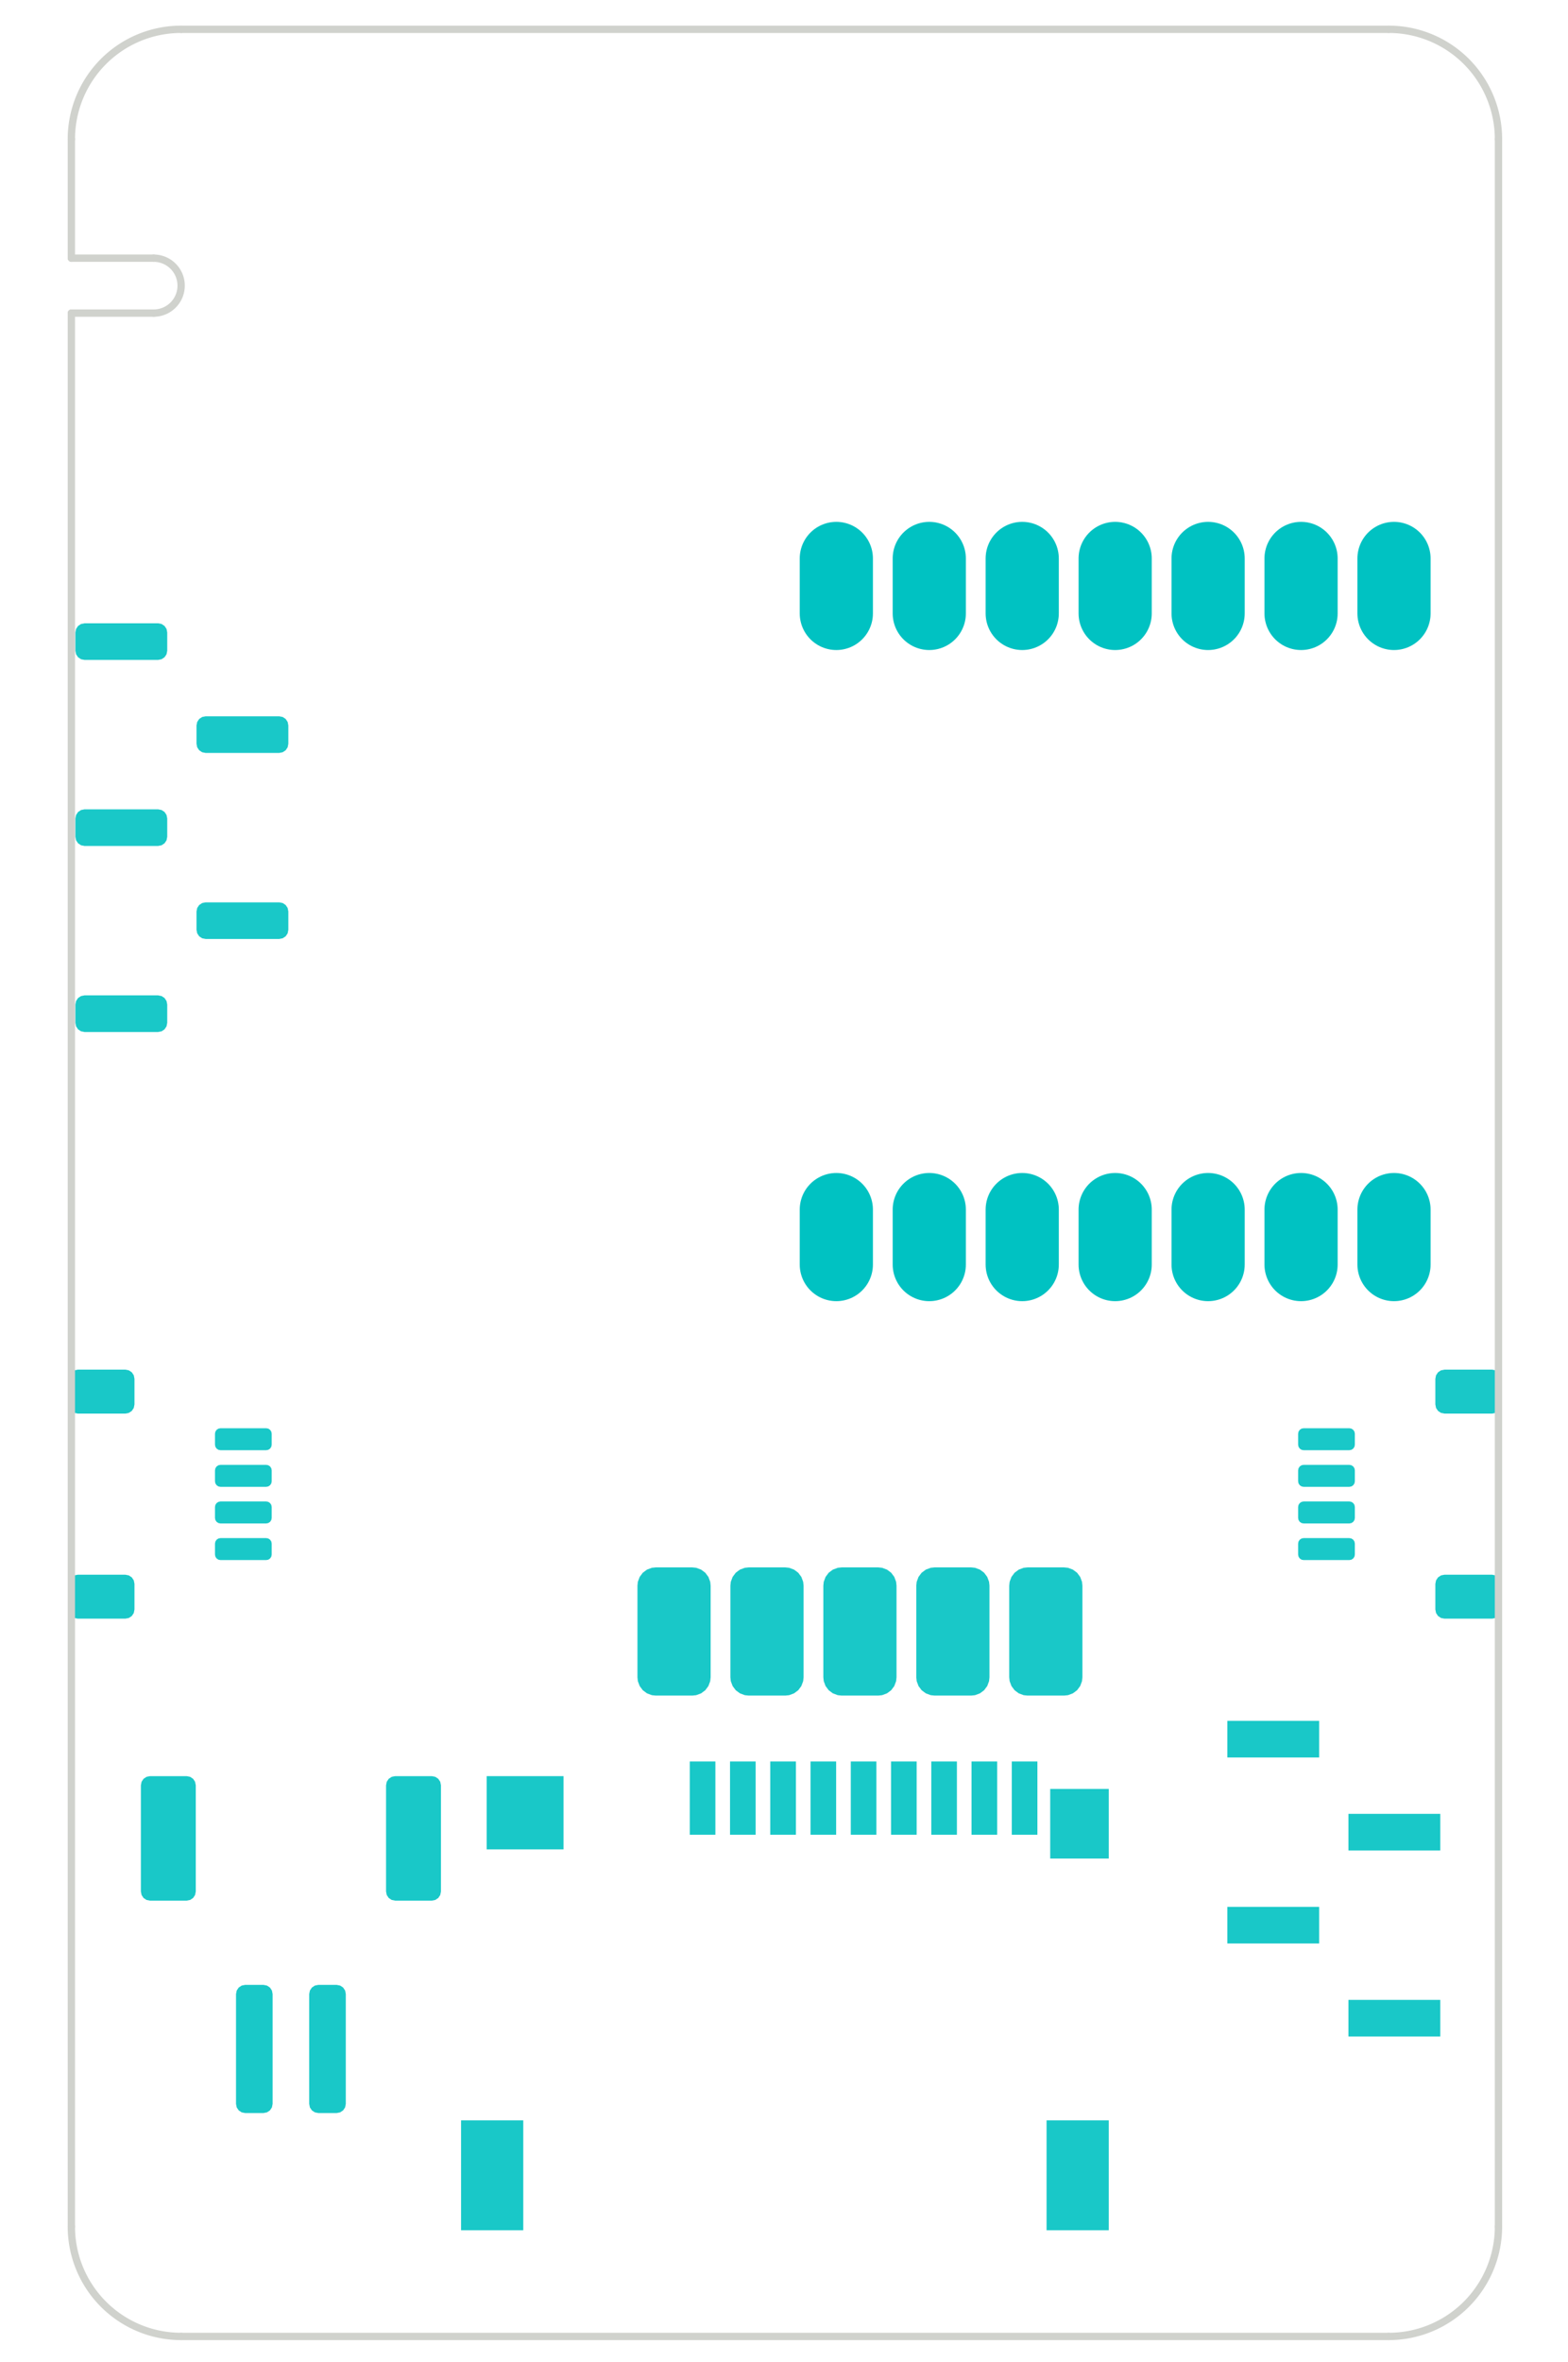 <?xml version="1.0" standalone="no"?>
 <!DOCTYPE svg PUBLIC "-//W3C//DTD SVG 1.1//EN" 
 "http://www.w3.org/Graphics/SVG/1.1/DTD/svg11.dtd"> 
<svg
  xmlns:svg="http://www.w3.org/2000/svg"
  xmlns="http://www.w3.org/2000/svg"
  xmlns:xlink="http://www.w3.org/1999/xlink"
  version="1.1"
  width="42.85mm" height="64.491mm" viewBox="0 0 42.85 64.491">
<title>SVG Image created as Wardriver-PCB-B_Paste.svg date 2023/10/29 17:36:46 </title>
  <desc>Image generated by PCBNEW </desc>
<g style="fill:#000000; fill-opacity:1;stroke:#000000; stroke-opacity:1;
stroke-linecap:round; stroke-linejoin:round;"
 transform="translate(0 0) scale(1 1)">
</g>
<g style="fill:#000000; fill-opacity:0.0; 
stroke:#000000; stroke-width:0; stroke-opacity:1; 
stroke-linecap:round; stroke-linejoin:round;">
<g >
</g>
<g style="fill:#00C2C2; fill-opacity:0.0; 
stroke:#00C2C2; stroke-width:0; stroke-opacity:1; 
stroke-linecap:round; stroke-linejoin:round;">
</g>
<g style="fill:#00C2C2; fill-opacity:0.0; 
stroke:#00C2C2; stroke-width:0; stroke-opacity:1; 
stroke-linecap:round; stroke-linejoin:round;">
</g>
<g style="fill:#00C2C2; fill-opacity:0.9; 
stroke:#00C2C2; stroke-width:0; stroke-opacity:1; 
stroke-linecap:round; stroke-linejoin:round;">
<path style="fill:#00C2C2; fill-opacity:0.9; 
stroke:#00C2C2; stroke-width:0; stroke-opacity:1; 
stroke-linecap:round; stroke-linejoin:round;fill-rule:evenodd;"
d="M 29.58,45.8
29.569,45.906
29.519,46.04
29.434,46.154
29.32,46.239
29.186,46.289
29.08,46.3
28.08,46.3
27.974,46.289
27.84,46.239
27.726,46.154
27.641,46.04
27.591,45.906
27.58,45.8
27.58,43.3
27.591,43.194
27.641,43.06
27.726,42.946
27.84,42.861
27.974,42.811
28.08,42.8
29.08,42.8
29.186,42.811
29.32,42.861
29.434,42.946
29.519,43.06
29.569,43.194
29.58,43.3
Z" /> 
<path style="fill:#00C2C2; fill-opacity:0.9; 
stroke:#00C2C2; stroke-width:0; stroke-opacity:1; 
stroke-linecap:round; stroke-linejoin:round;fill-rule:evenodd;"
d="M 27.04,45.8
27.029,45.906
26.979,46.04
26.894,46.154
26.78,46.239
26.646,46.289
26.54,46.3
25.54,46.3
25.434,46.289
25.3,46.239
25.186,46.154
25.101,46.04
25.051,45.906
25.04,45.8
25.04,43.3
25.051,43.194
25.101,43.06
25.186,42.946
25.3,42.861
25.434,42.811
25.54,42.8
26.54,42.8
26.646,42.811
26.78,42.861
26.894,42.946
26.979,43.06
27.029,43.194
27.04,43.3
Z" /> 
<path style="fill:#00C2C2; fill-opacity:0.9; 
stroke:#00C2C2; stroke-width:0; stroke-opacity:1; 
stroke-linecap:round; stroke-linejoin:round;fill-rule:evenodd;"
d="M 24.5,45.8
24.489,45.906
24.439,46.04
24.354,46.154
24.24,46.239
24.106,46.289
24,46.3
23,46.3
22.894,46.289
22.76,46.239
22.646,46.154
22.561,46.04
22.511,45.906
22.5,45.8
22.5,43.3
22.511,43.194
22.561,43.06
22.646,42.946
22.76,42.861
22.894,42.811
23,42.8
24,42.8
24.106,42.811
24.24,42.861
24.354,42.946
24.439,43.06
24.489,43.194
24.5,43.3
Z" /> 
<path style="fill:#00C2C2; fill-opacity:0.9; 
stroke:#00C2C2; stroke-width:0; stroke-opacity:1; 
stroke-linecap:round; stroke-linejoin:round;fill-rule:evenodd;"
d="M 21.96,45.8
21.949,45.906
21.899,46.04
21.814,46.154
21.7,46.239
21.566,46.289
21.46,46.3
20.46,46.3
20.354,46.289
20.22,46.239
20.106,46.154
20.021,46.04
19.971,45.906
19.96,45.8
19.96,43.3
19.971,43.194
20.021,43.06
20.106,42.946
20.22,42.861
20.354,42.811
20.46,42.8
21.46,42.8
21.566,42.811
21.7,42.861
21.814,42.946
21.899,43.06
21.949,43.194
21.96,43.3
Z" /> 
<path style="fill:#00C2C2; fill-opacity:0.9; 
stroke:#00C2C2; stroke-width:0; stroke-opacity:1; 
stroke-linecap:round; stroke-linejoin:round;fill-rule:evenodd;"
d="M 19.42,45.8
19.409,45.906
19.359,46.04
19.274,46.154
19.16,46.239
19.026,46.289
18.92,46.3
17.92,46.3
17.814,46.289
17.68,46.239
17.566,46.154
17.481,46.04
17.431,45.906
17.42,45.8
17.42,43.3
17.431,43.194
17.481,43.06
17.566,42.946
17.68,42.861
17.814,42.811
17.92,42.8
18.92,42.8
19.026,42.811
19.16,42.861
19.274,42.946
19.359,43.06
19.409,43.194
19.42,43.3
Z" /> 
</g>
<g >
</g>
<g >
</g>
<g >
</g>
<g >
</g>
<g >
</g>
<g >
</g>
<g >
</g>
<g >
</g>
<g >
</g>
<g >
</g>
<g >
</g>
<g >
</g>
<g style="fill:#00C2C2; fill-opacity:0.9; 
stroke:#00C2C2; stroke-width:0; stroke-opacity:1; 
stroke-linecap:round; stroke-linejoin:round;">
<path style="fill:#00C2C2; fill-opacity:0.9; 
stroke:#00C2C2; stroke-width:0; stroke-opacity:1; 
stroke-linecap:round; stroke-linejoin:round;fill-rule:evenodd;"
d="M 36.05,46.99
36.05,47.99
33.54,47.99
33.54,46.99
Z" /> 
<path style="fill:#00C2C2; fill-opacity:0.9; 
stroke:#00C2C2; stroke-width:0; stroke-opacity:1; 
stroke-linecap:round; stroke-linejoin:round;fill-rule:evenodd;"
d="M 39.36,49.53
39.36,50.53
36.85,50.53
36.85,49.53
Z" /> 
<path style="fill:#00C2C2; fill-opacity:0.9; 
stroke:#00C2C2; stroke-width:0; stroke-opacity:1; 
stroke-linecap:round; stroke-linejoin:round;fill-rule:evenodd;"
d="M 36.05,52.07
36.05,53.07
33.54,53.07
33.54,52.07
Z" /> 
<path style="fill:#00C2C2; fill-opacity:0.9; 
stroke:#00C2C2; stroke-width:0; stroke-opacity:1; 
stroke-linecap:round; stroke-linejoin:round;fill-rule:evenodd;"
d="M 39.36,54.61
39.36,55.61
36.85,55.61
36.85,54.61
Z" /> 
</g>
<g >
</g>
<g >
</g>
<g style="fill:#00C2C2; fill-opacity:0.9; 
stroke:#00C2C2; stroke-width:0; stroke-opacity:1; 
stroke-linecap:round; stroke-linejoin:round;">
<path style="fill:#00C2C2; fill-opacity:0.9; 
stroke:#00C2C2; stroke-width:0; stroke-opacity:1; 
stroke-linecap:round; stroke-linejoin:round;fill-rule:evenodd;"
d="M 6.025,42.6
5.968,42.589
5.919,42.556
5.886,42.507
5.875,42.45
5.875,42.15
5.886,42.093
5.919,42.044
5.968,42.011
6.025,42
7.275,42
7.332,42.011
7.381,42.044
7.414,42.093
7.425,42.15
7.425,42.45
7.414,42.507
7.381,42.556
7.332,42.589
7.275,42.6
Z" /> 
<path style="fill:#00C2C2; fill-opacity:0.9; 
stroke:#00C2C2; stroke-width:0; stroke-opacity:1; 
stroke-linecap:round; stroke-linejoin:round;fill-rule:evenodd;"
d="M 6.025,41.6
5.968,41.589
5.919,41.556
5.886,41.507
5.875,41.45
5.875,41.15
5.886,41.093
5.919,41.044
5.968,41.011
6.025,41
7.275,41
7.332,41.011
7.381,41.044
7.414,41.093
7.425,41.15
7.425,41.45
7.414,41.507
7.381,41.556
7.332,41.589
7.275,41.6
Z" /> 
<path style="fill:#00C2C2; fill-opacity:0.9; 
stroke:#00C2C2; stroke-width:0; stroke-opacity:1; 
stroke-linecap:round; stroke-linejoin:round;fill-rule:evenodd;"
d="M 6.025,40.6
5.968,40.589
5.919,40.556
5.886,40.507
5.875,40.45
5.875,40.15
5.886,40.093
5.919,40.044
5.968,40.011
6.025,40
7.275,40
7.332,40.011
7.381,40.044
7.414,40.093
7.425,40.15
7.425,40.45
7.414,40.507
7.381,40.556
7.332,40.589
7.275,40.6
Z" /> 
<path style="fill:#00C2C2; fill-opacity:0.9; 
stroke:#00C2C2; stroke-width:0; stroke-opacity:1; 
stroke-linecap:round; stroke-linejoin:round;fill-rule:evenodd;"
d="M 6.025,39.6
5.968,39.589
5.919,39.556
5.886,39.507
5.875,39.45
5.875,39.15
5.886,39.093
5.919,39.044
5.968,39.011
6.025,39
7.275,39
7.332,39.011
7.381,39.044
7.414,39.093
7.425,39.15
7.425,39.45
7.414,39.507
7.381,39.556
7.332,39.589
7.275,39.6
Z" /> 
<path style="fill:#00C2C2; fill-opacity:0.9; 
stroke:#00C2C2; stroke-width:0; stroke-opacity:1; 
stroke-linecap:round; stroke-linejoin:round;fill-rule:evenodd;"
d="M 2.125,44.2
2.029,44.181
1.948,44.127
1.894,44.046
1.875,43.95
1.875,43.25
1.894,43.154
1.948,43.073
2.029,43.019
2.125,43
3.425,43
3.521,43.019
3.602,43.073
3.656,43.154
3.675,43.25
3.675,43.95
3.656,44.046
3.602,44.127
3.521,44.181
3.425,44.2
Z" /> 
<path style="fill:#00C2C2; fill-opacity:0.9; 
stroke:#00C2C2; stroke-width:0; stroke-opacity:1; 
stroke-linecap:round; stroke-linejoin:round;fill-rule:evenodd;"
d="M 2.125,38.6
2.029,38.581
1.948,38.527
1.894,38.446
1.875,38.35
1.875,37.65
1.894,37.554
1.948,37.473
2.029,37.419
2.125,37.4
3.425,37.4
3.521,37.419
3.602,37.473
3.656,37.554
3.675,37.65
3.675,38.35
3.656,38.446
3.602,38.527
3.521,38.581
3.425,38.6
Z" /> 
</g>
<g >
</g>
<g style="fill:#00C2C2; fill-opacity:0.9; 
stroke:#00C2C2; stroke-width:0; stroke-opacity:1; 
stroke-linecap:round; stroke-linejoin:round;">
<path style="fill:#00C2C2; fill-opacity:0.9; 
stroke:#00C2C2; stroke-width:0; stroke-opacity:1; 
stroke-linecap:round; stroke-linejoin:round;fill-rule:evenodd;"
d="M 18.85,50.1
18.85,48.1
19.55,48.1
19.55,50.1
Z" /> 
<path style="fill:#00C2C2; fill-opacity:0.9; 
stroke:#00C2C2; stroke-width:0; stroke-opacity:1; 
stroke-linecap:round; stroke-linejoin:round;fill-rule:evenodd;"
d="M 19.95,50.1
19.95,48.1
20.65,48.1
20.65,50.1
Z" /> 
<path style="fill:#00C2C2; fill-opacity:0.9; 
stroke:#00C2C2; stroke-width:0; stroke-opacity:1; 
stroke-linecap:round; stroke-linejoin:round;fill-rule:evenodd;"
d="M 21.05,50.1
21.05,48.1
21.75,48.1
21.75,50.1
Z" /> 
<path style="fill:#00C2C2; fill-opacity:0.9; 
stroke:#00C2C2; stroke-width:0; stroke-opacity:1; 
stroke-linecap:round; stroke-linejoin:round;fill-rule:evenodd;"
d="M 22.15,50.1
22.15,48.1
22.85,48.1
22.85,50.1
Z" /> 
<path style="fill:#00C2C2; fill-opacity:0.9; 
stroke:#00C2C2; stroke-width:0; stroke-opacity:1; 
stroke-linecap:round; stroke-linejoin:round;fill-rule:evenodd;"
d="M 23.25,50.1
23.25,48.1
23.95,48.1
23.95,50.1
Z" /> 
<path style="fill:#00C2C2; fill-opacity:0.9; 
stroke:#00C2C2; stroke-width:0; stroke-opacity:1; 
stroke-linecap:round; stroke-linejoin:round;fill-rule:evenodd;"
d="M 24.35,50.1
24.35,48.1
25.05,48.1
25.05,50.1
Z" /> 
<path style="fill:#00C2C2; fill-opacity:0.9; 
stroke:#00C2C2; stroke-width:0; stroke-opacity:1; 
stroke-linecap:round; stroke-linejoin:round;fill-rule:evenodd;"
d="M 25.45,50.1
25.45,48.1
26.15,48.1
26.15,50.1
Z" /> 
<path style="fill:#00C2C2; fill-opacity:0.9; 
stroke:#00C2C2; stroke-width:0; stroke-opacity:1; 
stroke-linecap:round; stroke-linejoin:round;fill-rule:evenodd;"
d="M 26.55,50.1
26.55,48.1
27.25,48.1
27.25,50.1
Z" /> 
<path style="fill:#00C2C2; fill-opacity:0.9; 
stroke:#00C2C2; stroke-width:0; stroke-opacity:1; 
stroke-linecap:round; stroke-linejoin:round;fill-rule:evenodd;"
d="M 27.65,50.1
27.65,48.1
28.35,48.1
28.35,50.1
Z" /> 
<path style="fill:#00C2C2; fill-opacity:0.9; 
stroke:#00C2C2; stroke-width:0; stroke-opacity:1; 
stroke-linecap:round; stroke-linejoin:round;fill-rule:evenodd;"
d="M 28.7,50.75
28.7,48.85
30.3,48.85
30.3,50.75
Z" /> 
<path style="fill:#00C2C2; fill-opacity:0.9; 
stroke:#00C2C2; stroke-width:0; stroke-opacity:1; 
stroke-linecap:round; stroke-linejoin:round;fill-rule:evenodd;"
d="M 28.6,60.9
28.6,57.9
30.3,57.9
30.3,60.9
Z" /> 
<path style="fill:#00C2C2; fill-opacity:0.9; 
stroke:#00C2C2; stroke-width:0; stroke-opacity:1; 
stroke-linecap:round; stroke-linejoin:round;fill-rule:evenodd;"
d="M 13.3,50.5
13.3,48.5
15.4,48.5
15.4,50.5
Z" /> 
<path style="fill:#00C2C2; fill-opacity:0.9; 
stroke:#00C2C2; stroke-width:0; stroke-opacity:1; 
stroke-linecap:round; stroke-linejoin:round;fill-rule:evenodd;"
d="M 12.6,60.9
12.6,57.9
14.3,57.9
14.3,60.9
Z" /> 
</g>
<g >
</g>
<g style="fill:#00C2C2; fill-opacity:0.9; 
stroke:#00C2C2; stroke-width:0; stroke-opacity:1; 
stroke-linecap:round; stroke-linejoin:round;">
</g>
<g style="fill:#00C2C2; fill-opacity:0.9; 
stroke:#00C2C2; stroke-width:2; stroke-opacity:1; 
stroke-linecap:round; stroke-linejoin:round;">
</g>
<g style="fill:#00C2C2; fill-opacity:0.0; 
stroke:#00C2C2; stroke-width:2; stroke-opacity:1; 
stroke-linecap:round; stroke-linejoin:round;">
<path d="M38.095 34.53
L38.095 33.03
" />
<path d="M35.555 34.53
L35.555 33.03
" />
<path d="M33.015 34.53
L33.015 33.03
" />
<path d="M30.475 34.53
L30.475 33.03
" />
<path d="M27.935 34.53
L27.935 33.03
" />
<path d="M25.395 34.53
L25.395 33.03
" />
<path d="M22.855 34.53
L22.855 33.03
" />
<path d="M22.855 16.75
L22.855 15.25
" />
<path d="M25.395 16.75
L25.395 15.25
" />
<path d="M27.935 16.75
L27.935 15.25
" />
<path d="M30.475 16.75
L30.475 15.25
" />
<path d="M33.015 16.75
L33.015 15.25
" />
<path d="M35.555 16.75
L35.555 15.25
" />
<path d="M38.095 16.75
L38.095 15.25
" />
</g>
<g >
</g>
<g style="fill:#00C2C2; fill-opacity:0.0; 
stroke:#00C2C2; stroke-width:2; stroke-opacity:1; 
stroke-linecap:round; stroke-linejoin:round;">
</g>
<g style="fill:#00C2C2; fill-opacity:0.0; 
stroke:#00C2C2; stroke-width:0; stroke-opacity:1; 
stroke-linecap:round; stroke-linejoin:round;">
</g>
<g style="fill:#00C2C2; fill-opacity:0.9; 
stroke:#00C2C2; stroke-width:0; stroke-opacity:1; 
stroke-linecap:round; stroke-linejoin:round;">
<path style="fill:#00C2C2; fill-opacity:0.9; 
stroke:#00C2C2; stroke-width:0; stroke-opacity:1; 
stroke-linecap:round; stroke-linejoin:round;fill-rule:evenodd;"
d="M 6.45,54.45
6.469,54.354
6.523,54.273
6.604,54.219
6.7,54.2
7.2,54.2
7.296,54.219
7.377,54.273
7.431,54.354
7.45,54.45
7.45,57.45
7.431,57.546
7.377,57.627
7.296,57.681
7.2,57.7
6.7,57.7
6.604,57.681
6.523,57.627
6.469,57.546
6.45,57.45
Z" /> 
<path style="fill:#00C2C2; fill-opacity:0.9; 
stroke:#00C2C2; stroke-width:0; stroke-opacity:1; 
stroke-linecap:round; stroke-linejoin:round;fill-rule:evenodd;"
d="M 8.45,54.45
8.469,54.354
8.523,54.273
8.604,54.219
8.7,54.2
9.2,54.2
9.296,54.219
9.377,54.273
9.431,54.354
9.45,54.45
9.45,57.45
9.431,57.546
9.377,57.627
9.296,57.681
9.2,57.7
8.7,57.7
8.604,57.681
8.523,57.627
8.469,57.546
8.45,57.45
Z" /> 
<path style="fill:#00C2C2; fill-opacity:0.9; 
stroke:#00C2C2; stroke-width:0; stroke-opacity:1; 
stroke-linecap:round; stroke-linejoin:round;fill-rule:evenodd;"
d="M 3.85,48.75
3.869,48.654
3.923,48.573
4.004,48.519
4.1,48.5
5.1,48.5
5.196,48.519
5.277,48.573
5.331,48.654
5.35,48.75
5.35,51.65
5.331,51.746
5.277,51.827
5.196,51.881
5.1,51.9
4.1,51.9
4.004,51.881
3.923,51.827
3.869,51.746
3.85,51.65
Z" /> 
<path style="fill:#00C2C2; fill-opacity:0.9; 
stroke:#00C2C2; stroke-width:0; stroke-opacity:1; 
stroke-linecap:round; stroke-linejoin:round;fill-rule:evenodd;"
d="M 10.55,48.75
10.569,48.654
10.623,48.573
10.704,48.519
10.8,48.5
11.8,48.5
11.896,48.519
11.977,48.573
12.031,48.654
12.05,48.75
12.05,51.65
12.031,51.746
11.977,51.827
11.896,51.881
11.8,51.9
10.8,51.9
10.704,51.881
10.623,51.827
10.569,51.746
10.55,51.65
Z" /> 
</g>
<g >
</g>
<g style="fill:#00C2C2; fill-opacity:0.9; 
stroke:#00C2C2; stroke-width:0; stroke-opacity:1; 
stroke-linecap:round; stroke-linejoin:round;">
<path style="fill:#00C2C2; fill-opacity:0.9; 
stroke:#00C2C2; stroke-width:0; stroke-opacity:1; 
stroke-linecap:round; stroke-linejoin:round;fill-rule:evenodd;"
d="M 36.875,39
36.932,39.011
36.981,39.044
37.014,39.093
37.025,39.15
37.025,39.45
37.014,39.507
36.981,39.556
36.932,39.589
36.875,39.6
35.625,39.6
35.568,39.589
35.519,39.556
35.486,39.507
35.475,39.45
35.475,39.15
35.486,39.093
35.519,39.044
35.568,39.011
35.625,39
Z" /> 
<path style="fill:#00C2C2; fill-opacity:0.9; 
stroke:#00C2C2; stroke-width:0; stroke-opacity:1; 
stroke-linecap:round; stroke-linejoin:round;fill-rule:evenodd;"
d="M 36.875,40
36.932,40.011
36.981,40.044
37.014,40.093
37.025,40.15
37.025,40.45
37.014,40.507
36.981,40.556
36.932,40.589
36.875,40.6
35.625,40.6
35.568,40.589
35.519,40.556
35.486,40.507
35.475,40.45
35.475,40.15
35.486,40.093
35.519,40.044
35.568,40.011
35.625,40
Z" /> 
<path style="fill:#00C2C2; fill-opacity:0.9; 
stroke:#00C2C2; stroke-width:0; stroke-opacity:1; 
stroke-linecap:round; stroke-linejoin:round;fill-rule:evenodd;"
d="M 36.875,41
36.932,41.011
36.981,41.044
37.014,41.093
37.025,41.15
37.025,41.45
37.014,41.507
36.981,41.556
36.932,41.589
36.875,41.6
35.625,41.6
35.568,41.589
35.519,41.556
35.486,41.507
35.475,41.45
35.475,41.15
35.486,41.093
35.519,41.044
35.568,41.011
35.625,41
Z" /> 
<path style="fill:#00C2C2; fill-opacity:0.9; 
stroke:#00C2C2; stroke-width:0; stroke-opacity:1; 
stroke-linecap:round; stroke-linejoin:round;fill-rule:evenodd;"
d="M 36.875,42
36.932,42.011
36.981,42.044
37.014,42.093
37.025,42.15
37.025,42.45
37.014,42.507
36.981,42.556
36.932,42.589
36.875,42.6
35.625,42.6
35.568,42.589
35.519,42.556
35.486,42.507
35.475,42.45
35.475,42.15
35.486,42.093
35.519,42.044
35.568,42.011
35.625,42
Z" /> 
<path style="fill:#00C2C2; fill-opacity:0.9; 
stroke:#00C2C2; stroke-width:0; stroke-opacity:1; 
stroke-linecap:round; stroke-linejoin:round;fill-rule:evenodd;"
d="M 40.775,37.4
40.871,37.419
40.952,37.473
41.006,37.554
41.025,37.65
41.025,38.35
41.006,38.446
40.952,38.527
40.871,38.581
40.775,38.6
39.475,38.6
39.379,38.581
39.298,38.527
39.244,38.446
39.225,38.35
39.225,37.65
39.244,37.554
39.298,37.473
39.379,37.419
39.475,37.4
Z" /> 
<path style="fill:#00C2C2; fill-opacity:0.9; 
stroke:#00C2C2; stroke-width:0; stroke-opacity:1; 
stroke-linecap:round; stroke-linejoin:round;fill-rule:evenodd;"
d="M 40.775,43
40.871,43.019
40.952,43.073
41.006,43.154
41.025,43.25
41.025,43.95
41.006,44.046
40.952,44.127
40.871,44.181
40.775,44.2
39.475,44.2
39.379,44.181
39.298,44.127
39.244,44.046
39.225,43.95
39.225,43.25
39.244,43.154
39.298,43.073
39.379,43.019
39.475,43
Z" /> 
</g>
<g >
</g>
<g style="fill:#00C2C2; fill-opacity:0.9; 
stroke:#00C2C2; stroke-width:0; stroke-opacity:1; 
stroke-linecap:round; stroke-linejoin:round;">
<path style="fill:#00C2C2; fill-opacity:0.9; 
stroke:#00C2C2; stroke-width:0; stroke-opacity:1; 
stroke-linecap:round; stroke-linejoin:round;fill-rule:evenodd;"
d="M 4.32,17.02
4.416,17.039
4.497,17.093
4.551,17.174
4.57,17.27
4.57,17.77
4.551,17.866
4.497,17.947
4.416,18.001
4.32,18.02
2.31,18.02
2.214,18.001
2.133,17.947
2.079,17.866
2.06,17.77
2.06,17.27
2.079,17.174
2.133,17.093
2.214,17.039
2.31,17.02
Z" /> 
<path style="fill:#00C2C2; fill-opacity:0.9; 
stroke:#00C2C2; stroke-width:0; stroke-opacity:1; 
stroke-linecap:round; stroke-linejoin:round;fill-rule:evenodd;"
d="M 7.63,19.56
7.726,19.579
7.807,19.633
7.861,19.714
7.88,19.81
7.88,20.31
7.861,20.406
7.807,20.487
7.726,20.541
7.63,20.56
5.62,20.56
5.524,20.541
5.443,20.487
5.389,20.406
5.37,20.31
5.37,19.81
5.389,19.714
5.443,19.633
5.524,19.579
5.62,19.56
Z" /> 
<path style="fill:#00C2C2; fill-opacity:0.9; 
stroke:#00C2C2; stroke-width:0; stroke-opacity:1; 
stroke-linecap:round; stroke-linejoin:round;fill-rule:evenodd;"
d="M 4.32,22.1
4.416,22.119
4.497,22.173
4.551,22.254
4.57,22.35
4.57,22.85
4.551,22.946
4.497,23.027
4.416,23.081
4.32,23.1
2.31,23.1
2.214,23.081
2.133,23.027
2.079,22.946
2.06,22.85
2.06,22.35
2.079,22.254
2.133,22.173
2.214,22.119
2.31,22.1
Z" /> 
<path style="fill:#00C2C2; fill-opacity:0.9; 
stroke:#00C2C2; stroke-width:0; stroke-opacity:1; 
stroke-linecap:round; stroke-linejoin:round;fill-rule:evenodd;"
d="M 7.63,24.64
7.726,24.659
7.807,24.713
7.861,24.794
7.88,24.89
7.88,25.39
7.861,25.486
7.807,25.567
7.726,25.621
7.63,25.64
5.62,25.64
5.524,25.621
5.443,25.567
5.389,25.486
5.37,25.39
5.37,24.89
5.389,24.794
5.443,24.713
5.524,24.659
5.62,24.64
Z" /> 
<path style="fill:#00C2C2; fill-opacity:0.9; 
stroke:#00C2C2; stroke-width:0; stroke-opacity:1; 
stroke-linecap:round; stroke-linejoin:round;fill-rule:evenodd;"
d="M 4.32,27.18
4.416,27.199
4.497,27.253
4.551,27.334
4.57,27.43
4.57,27.93
4.551,28.026
4.497,28.107
4.416,28.161
4.32,28.18
2.31,28.18
2.214,28.161
2.133,28.107
2.079,28.026
2.06,27.93
2.06,27.43
2.079,27.334
2.133,27.253
2.214,27.199
2.31,27.18
Z" /> 
</g>
<g >
</g>
<g >
</g>
<g >
</g>
</g>
<g style="fill:#000000; fill-opacity:1; 
stroke:#000000; stroke-width:0; stroke-opacity:1; 
stroke-linecap:round; stroke-linejoin:round;">
</g>
<g style="fill:#D0D2CD; fill-opacity:1; 
stroke:#D0D2CD; stroke-width:0; stroke-opacity:1; 
stroke-linecap:round; stroke-linejoin:round;">
</g>
<g style="fill:#D0D2CD; fill-opacity:0.0; 
stroke:#D0D2CD; stroke-width:0.2; stroke-opacity:1; 
stroke-linecap:round; stroke-linejoin:round;">
<path d="M1.95 60.8 A3 3 0.0 0 0 4.95 63.8" />
<path d="M37.95 63.8
L4.95 63.8
" />
<path d="M37.95 63.8 A3 3 0.0 0 0 40.95 60.8" />
<path d="M40.95 3.8
L40.95 60.8
" />
<path d="M40.95 3.8 A3 3 0.0 0 0 37.95 0.8" />
<path d="M4.95 0.8
L37.95 0.8
" />
<path d="M4.95 0.8 A3 3 0.0 0 0 1.95 3.8" />
<path d="M1.95 7.05
L1.95 3.8
" />
<path d="M4.2 7.05
L1.95 7.05
" />
<path d="M4.2 8.55 A0.75 0.75 0.0 0 0 4.2 7.05" />
<path d="M1.95 8.55
L4.2 8.55
" />
<path d="M1.95 60.8
L1.95 8.55
" />
<g >
</g>
<g >
</g>
<g >
</g>
<g >
</g>
<g >
</g>
<g >
</g>
<g >
</g>
<g >
</g>
<g >
</g>
<g >
</g>
<g >
</g>
<g >
</g>
<g >
</g>
<g >
</g>
<g >
</g>
<g >
</g>
<g >
</g>
<g >
</g>
<g >
</g>
<g >
</g>
<g >
</g>
<g >
</g>
<g >
</g>
</g> 
</svg>
